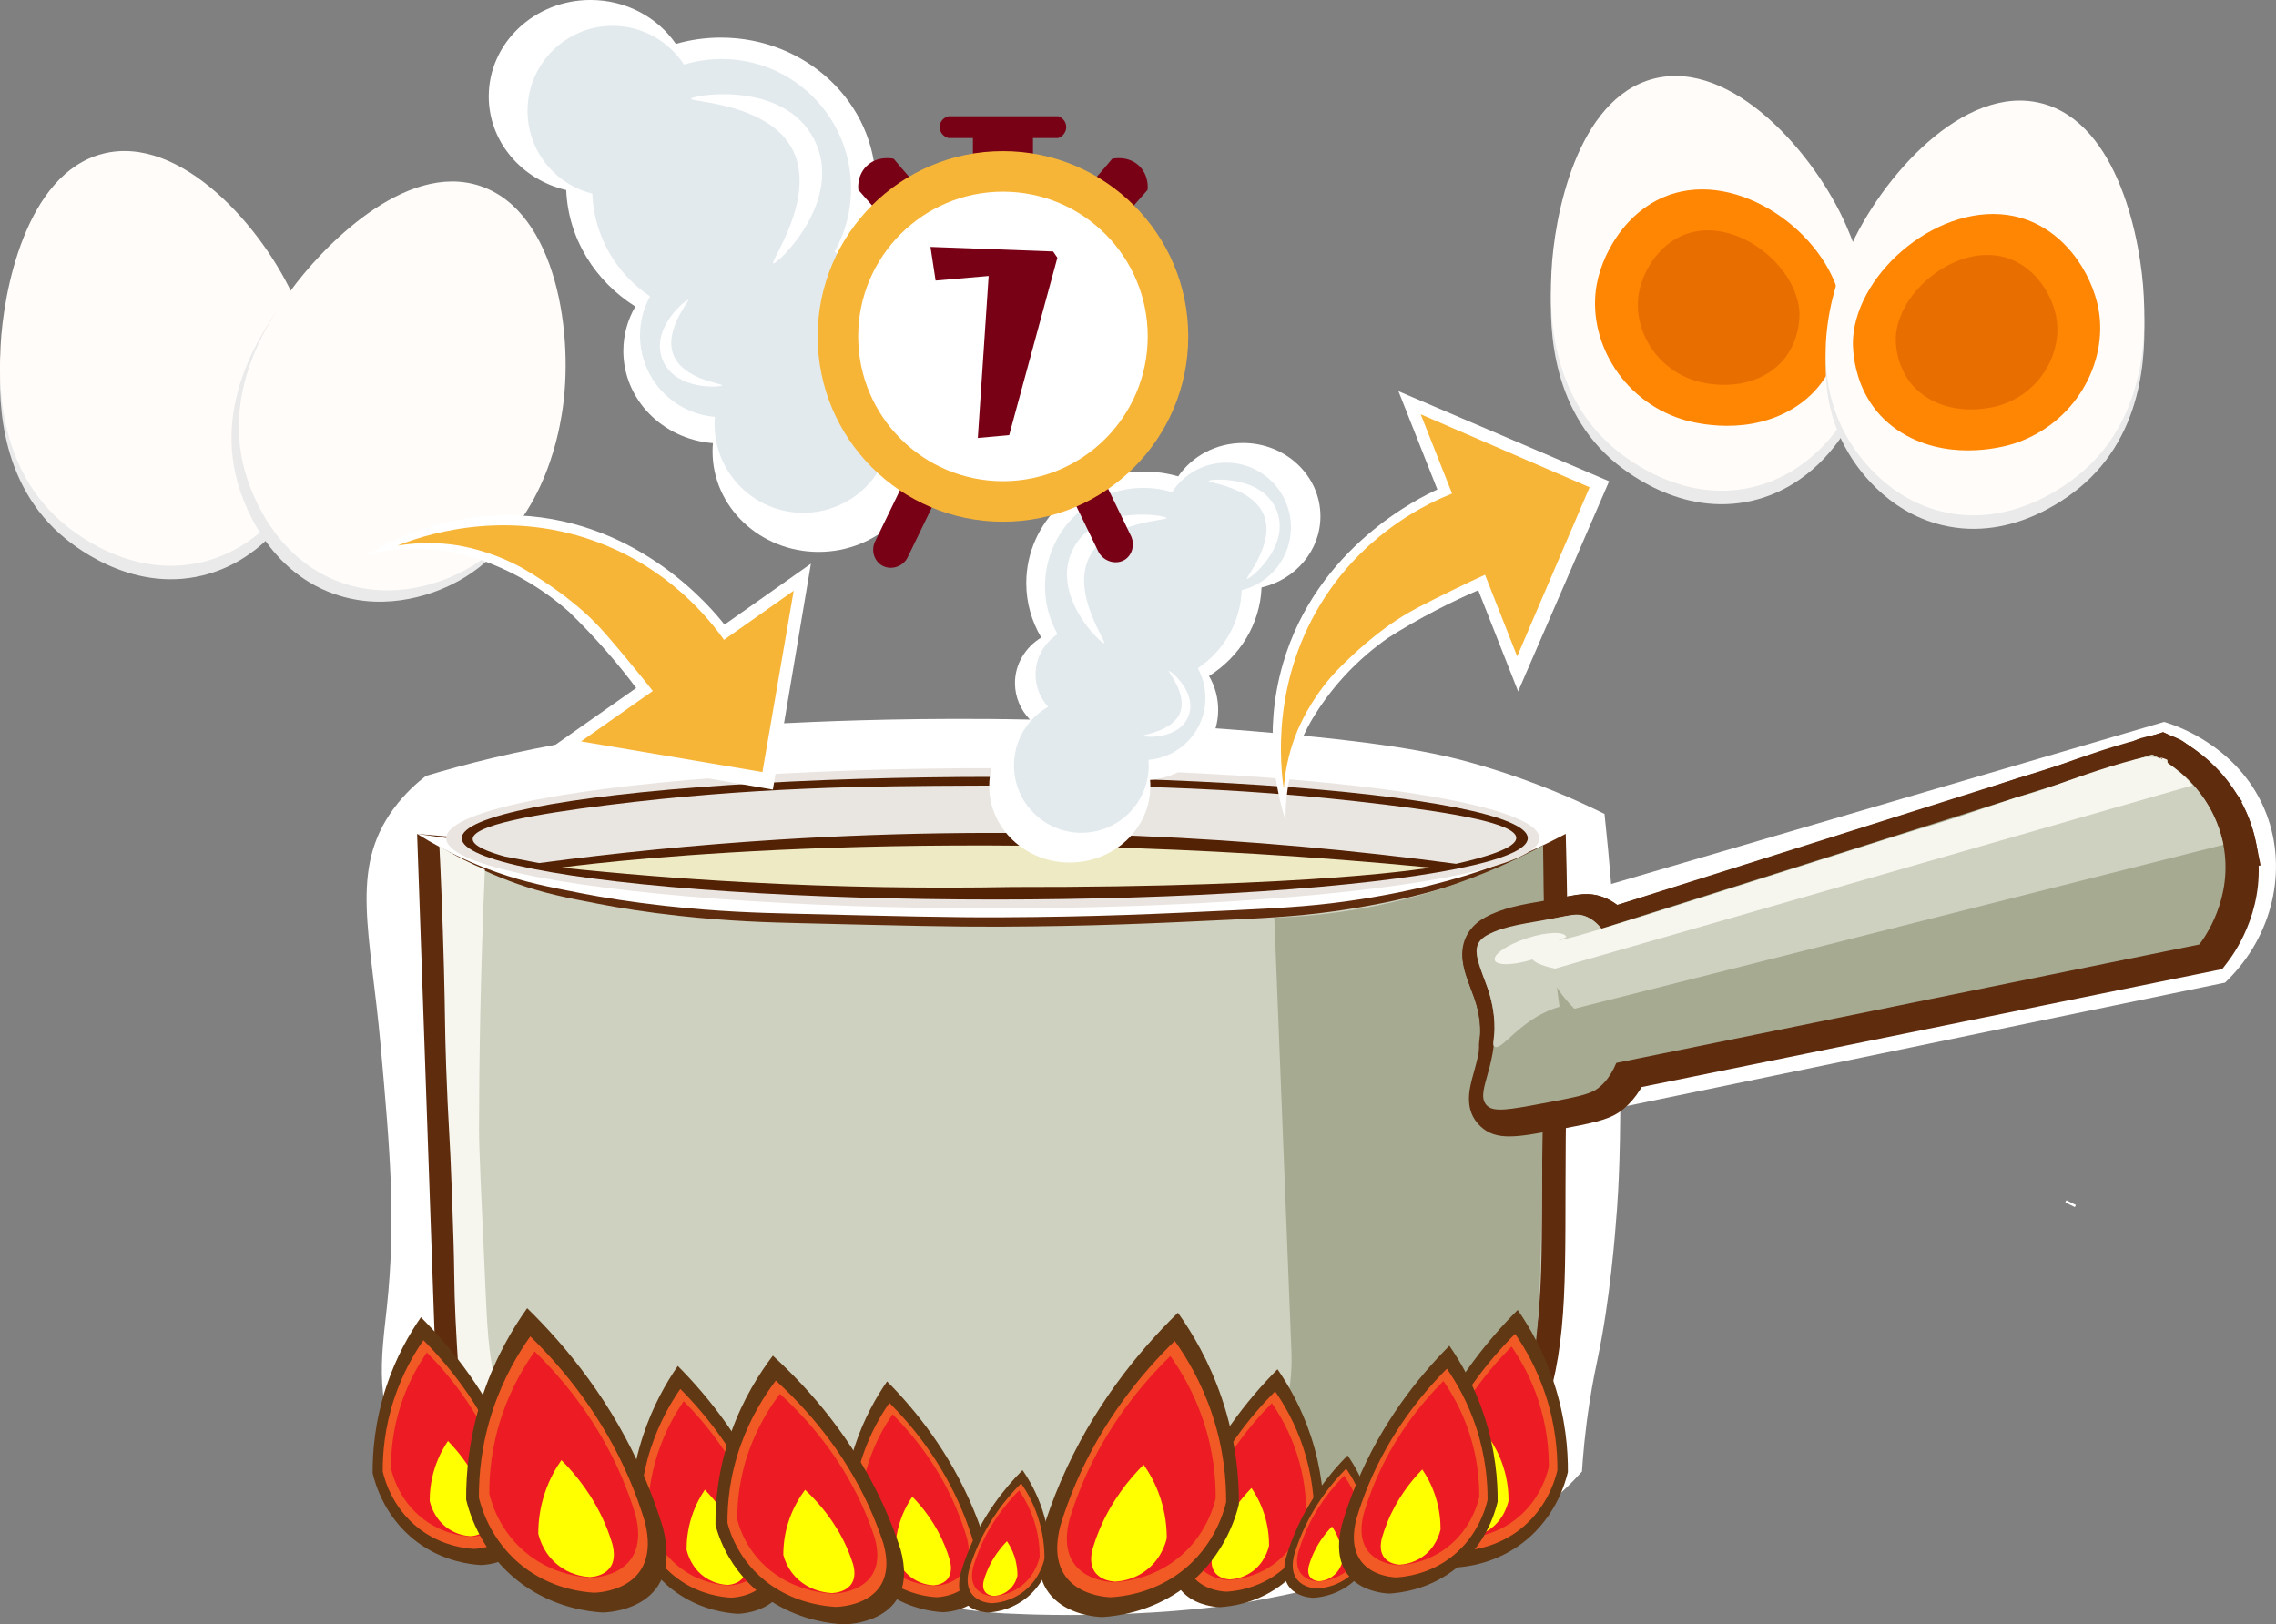 <?xml version="1.0" encoding="UTF-8"?>
<svg id="Layer_1" data-name="Layer 1" xmlns="http://www.w3.org/2000/svg" viewBox="0 0 1165.9 832.18">
  <rect x="0" y="0" width="1165.9" height="832.18" fill="#808080" stroke="none"/>
  <defs>
    <style>
      .cls-1 {
        fill: #f7b538;
      }

      .cls-2 {
        fill: #f6f6ee;
      }

      .cls-3 {
        fill: #eeeac4;
      }

      .cls-4 {
        fill: #f15a24;
      }

      .cls-5 {
        fill: #eae5e1;
      }

      .cls-6 {
        fill: #eaeaea;
      }

      .cls-7 {
        fill: #e9e6e1;
      }

      .cls-8 {
        fill: #e86e00;
      }

      .cls-9 {
        fill: #fffcfa;
      }

      .cls-10 {
        fill: #fff;
      }

      .cls-11 {
        fill: #ff0;
      }

      .cls-12 {
        fill: #ed1c24;
      }

      .cls-13 {
        fill: #e2eaed;
      }

      .cls-14 {
        fill: #ff8603;
      }

      .cls-15 {
        fill: #ced1c0;
      }

      .cls-16 {
        fill: #a6aa91;
      }

      .cls-17 {
        fill: #603813;
      }

      .cls-18 {
        fill: #780116;
      }

      .cls-19 {
        fill: #5f2c0e;
      }

      .cls-20 {
        fill: #532104;
      }
    </style>
  </defs>
  <path class="cls-10" d="m446.09,186.51c16.43,8.85,27.54,25.57,27.54,44.77,0,28.42-24.32,51.46-54.31,51.46-29.99,0-54.31-23.04-54.31-51.46,0-1.44.06-2.85.19-4.26-25.7-1.98-45.89-22.36-45.89-47.21,0-8.26,2.22-16.02,6.14-22.77-20.56-12.95-34.39-34.76-35.4-59.67-22.79-5.3-39.69-24.76-39.69-47.98,0-27.28,23.35-49.4,52.14-49.4,18.32,0,34.42,8.96,43.72,22.5,7.3-2.1,15.04-3.23,23.06-3.23,43.81,0,79.32,33.65,79.32,75.16,0,13.33-3.68,25.86-10.1,36.71,10.66,6.5,17.71,17.81,17.71,30.71,0,9.52-3.86,18.19-10.16,24.69l.03-.03Z"/>
  <path class="cls-13" d="m433.83,177.82c13.75,7.79,23.03,22.56,23.03,39.49,0,25.08-20.32,45.4-45.4,45.4-25.08,0-45.4-20.32-45.4-45.4,0-1.26.06-2.53.16-3.76-21.48-1.74-38.36-19.71-38.36-41.64,0-7.3,1.86-14.13,5.14-20.1-17.19-11.43-28.74-30.66-29.59-52.65-19.04-4.67-33.17-21.84-33.17-42.33,0-24.08,19.52-43.59,43.59-43.59,15.31,0,28.77,7.91,36.55,19.86,6.1-1.86,12.58-2.85,19.28-2.85,36.61,0,66.3,29.68,66.3,66.3,0,11.76-3.06,22.8-8.43,32.37,8.91,5.73,14.82,15.71,14.82,27.09,0,8.4-3.22,16.05-8.5,21.78l-.02.02Z"/>
  <path class="cls-10" d="m353.98,50.6c-.38,1.76,39.88,2.08,52.1,26.21,12.32,24.34-11.75,57.34-10,58.14,1.84.83,36.65-32.15,21.12-63.23-15.54-31.09-62.83-22.98-63.23-21.12h0Z"/>
  <path class="cls-10" d="m352.57,153.61c.78.43-12.53,15.54-7.62,28.13,4.94,12.71,25.27,14.75,24.98,15.67-.3.96-24.18,2.93-30.58-13.22-6.4-16.15,12.39-31.04,13.22-30.58h0Z"/>
  <path class="cls-10" d="m810.38,753.89c-11.07,12.23-29.39,29.04-56.52,40.14-9.73,3.98-17.18,5.83-34.68,9.73-51.33,11.44-77,17.15-96.35,19.46-9.17,1.09-44.86,5.12-91.75,3.94,0,0-7.96-.2-16.14-.6-39.18-1.92-143.59-23.08-281.35-58.07-7-3.83-16.6-10.25-24.41-20.68-18.5-24.71-13.56-54.08-11.05-77.69,4.8-45.15,1.77-79.27-3.09-133.95-5.22-58.79-16.09-90.79,6.42-121.63,5.92-8.11,12.36-13.68,16.7-17.03,18.58-5.58,45.91-12.82,79.65-18.24,32.43-5.22,56.53-6.46,98.92-8.51,22.45-1.09,59.58-2.8,109.94-2.42,20.38.16,75.41.91,146.98,7.28,61.5,5.48,85.39,10.67,106.62,17.03,26.33,7.89,47.27,17.18,61.66,24.33,5.44,50.71,7.28,93.13,7.85,124.34.82,45.1-.93,70.76-1.42,77.57-1.02,14.08-3.63,47.06-9.94,77.1-.71,3.36-2.45,11.42-4.19,22.64-2.34,15.1-3.36,27.44-3.85,35.27Z"/>
  <g>
    <path class="cls-10" d="m1136.51,497.24c-158,32.59-316,65.17-474,97.76l-21.97-81c156-45.73,311.99-91.45,467.99-137.18,4.04,1.28,34.38,11.45,46.22,42.57,9.98,26.23,2.82,56.85-18.24,77.84Z"/>
    <path class="cls-10" d="m657.7,602.83l-25.33-93.4,476.24-139.59,1.94.62c6.22,1.97,37.86,13.47,50.45,46.57,10.93,28.74,3.17,62.09-19.77,84.96l-1.42,1.41-1.96.4-480.16,99.03Zm-8.99-84.25l18.61,68.6,465.83-96.08c18.15-19.08,24.19-46.08,15.35-69.33-9.47-24.9-32.21-35.07-40.12-37.93l-459.67,134.74Z"/>
  </g>
  <path class="cls-10" d="m215.02,430.9l9.88,281.81c-.02,7.21.95,21.03,9.35,34.64,5.46,8.84,12.41,14.92,20.79,20.47,21.31,14.1,45.1,20.17,89.36,26.24,31.34,4.31,54.87,6.13,57.14,6.3,43.86,3.32,77.65,3.28,96.11,3.19,0,0,136.71-.67,227.03-19.98,11.03-2.36,33.23-7.53,49.88-26.24,9.39-10.55,13.62-21.59,16.63-30.97,12.61-39.4,10.35-70.91,10.91-140.12.29-35.71.95-34.08,1.03-69.79.1-34.65-.45-63.88-1.03-85.54-8.9,4.69-21.21,10.63-36.37,16.27-8.14,3.03-31.47,11.3-68.95,17.1-20.15,3.11-35.72,4.18-62.48,5.46-39.37,1.89-72.2,3.45-121.57,3.67-24.41.11-51.77-.56-106.46-1.87-16.25-.39-37.17-.95-64.54-3.97-17.6-1.95-31.42-4.2-43.18-6.48-16.81-3.27-28.29-5.5-42.85-10.65-10.61-3.76-24.8-9.75-40.65-19.53h-.02Z"/>
  <path class="cls-10" d="m802.54,429.62c-16.92,9.17-39.04,19.23-65.92,26.86-30.06,8.53-56.78,11.38-77.41,12.07,3.03,77.6,6.07,155.2,9.1,232.8.45,9.67-.16,23.17-5.01,38.22-10.87,33.74-35.63,52.12-45.05,58.41,16.21-.78,39.34-2.49,66.95-6.67,47.16-7.14,62.35-11.6,75.92-22.19,11.6-9.05,18.01-18.76,21.75-24.52,18.4-28.36,18.05-55,19.22-144.32.71-53.74.91-50.28,1.01-77.14.15-38.74-.19-70.9-.55-93.51h0Z"/>
  <path class="cls-10" d="m213.93,430.01c3.89,2.41,8.17,4.87,12.86,7.25,3.95,2.02,7.77,3.77,11.4,5.32-2.41,57.06-3.08,104.53-3.11,140.51,0,9.74,1.16,35.49,3.5,86.98,1.13,24.78,1.92,39.76,8.19,58.65,7.29,21.99,18.29,38.11,26.3,48.13-4.18-1.76-9.84-4.44-16.16-8.37-5.55-3.44-10.18-6.32-15.19-11.41-2.6-2.65-8.34-8.98-12.47-18.5-4.07-9.43-4.63-17.48-5.06-24.8-1.42-24.03-2.14-36.06-2.32-53.52-.11-10.59-.46-21.1-1.18-42.13-1.14-33.52-2.04-38.13-3.11-69.27-.78-22.57-.45-24.91-1.17-52.74-.73-28.3-1.72-51.22-2.43-66.09h-.02Z"/>
  <ellipse class="cls-10" cx="509.04" cy="425.75" rx="291.49" ry="37.75"/>
  <ellipse class="cls-10" cx="510.11" cy="425.73" rx="284.28" ry="33.04"/>
  <path class="cls-10" d="m267.11,439.13c40.5-5.45,83.01-9.78,127.4-12.6,134.26-8.51,256.01-1.28,361.6,12.99,14.92-3.39,32.23-8.38,32.11-13.99-.17-7.8-33.96-13.44-69.9-17.89-85.12-10.51-152.12-10.52-219.36-10.23-55.8.23-117.98.69-195.9,10.53-38.69,4.89-71.32,10.84-71.4,18.2-.04,3.89,9.03,7.19,17.15,9.45"/>
  <path class="cls-10" d="m278.88,441.55s.78-.11,2.31-.32c22.26-2.92,203.65-24.8,461.29.32,0,0-60.21,10.74-223.17,10.48-43.34.79-91.22.22-142.84-2.63-34.65-1.91-67.24-4.63-97.59-7.86h0Z"/>
  <path class="cls-19" d="m213.67,427.19l9.89,283.29c-.02,7.25.95,21.14,9.38,34.82,5.47,8.89,12.44,15.01,20.82,20.58,21.36,14.17,45.21,20.28,89.56,26.38,31.42,4.33,54.99,6.15,57.28,6.32,43.96,3.34,77.83,3.3,96.33,3.21,0,0,137.03-.67,227.55-20.09,11.06-2.37,33.3-7.58,49.99-26.37,9.41-10.61,13.65-21.7,16.66-31.13,12.64-39.6,10.38-71.29,10.93-140.85.29-35.89.95-34.26,1.05-70.17.1-34.84-.45-64.22-1.05-85.99-8.92,4.72-21.26,10.69-36.45,16.36-8.16,3.04-31.54,11.36-69.11,17.2-20.19,3.14-35.81,4.2-62.63,5.49-39.46,1.9-72.36,3.48-121.84,3.7-24.46.11-51.88-.56-106.71-1.89-16.29-.39-37.26-.95-64.68-3.99-17.64-1.96-31.49-4.22-43.29-6.52-16.85-3.28-28.35-5.52-42.95-10.7-10.63-3.77-24.86-9.8-40.75-19.63,362.67,52.34,527.63,46.43.01-.02Z"/>
  <path class="cls-15" d="m226.14,434.33l9.48,267.97c-.02,6.86.91,20,8.98,32.94,5.24,8.4,11.92,14.19,19.96,19.46,20.47,13.4,43.33,19.17,85.82,24.95,30.1,4.09,52.7,5.83,54.89,5.98,42.13,3.16,74.58,3.11,92.32,3.03,0,0,131.31-.63,218.06-19,10.59-2.24,31.92-7.16,47.91-24.95,9.01-10.03,13.09-20.53,15.97-29.45,12.11-37.46,9.94-67.43,10.48-133.24.28-33.95.91-32.4,1-66.36.09-32.95-.44-60.74-1-81.34-8.55,4.46-20.37,10.11-34.93,15.47-7.82,2.88-30.23,10.75-66.23,16.26-19.35,2.97-34.31,3.98-60.01,5.19-37.82,1.79-69.34,3.28-116.77,3.49-23.45.1-49.71-.52-102.26-1.79-15.62-.38-35.71-.9-61.98-3.77-16.91-1.85-30.18-3.99-41.48-6.17-16.14-3.1-27.17-5.23-41.16-10.13-10.19-3.56-23.83-9.27-39.04-18.57h-.01Z"/>
  <path class="cls-16" d="m790.45,433.11c-16.26,8.72-37.5,18.28-63.32,25.53-28.88,8.11-54.53,10.83-74.35,11.48,2.91,73.78,5.83,147.58,8.73,221.36.44,9.2-.16,22.04-4.82,36.33-10.45,32.09-34.21,49.55-43.28,55.54,15.57-.74,37.79-2.37,64.31-6.34,45.28-6.79,59.89-11.03,72.92-21.1,11.14-8.61,17.31-17.84,20.9-23.32,17.67-26.97,17.33-52.3,18.46-137.22.68-51.1.88-47.8.97-73.34.13-36.83-.19-67.42-.52-88.91Z"/>
  <path class="cls-2" d="m225.08,433.49c3.73,2.3,7.85,4.62,12.35,6.9,3.79,1.92,7.46,3.59,10.95,5.05-2.31,54.25-2.96,99.4-2.99,133.61,0,9.26,1.12,33.74,3.37,82.71,1.08,23.56,1.85,37.82,7.86,55.77,7.01,20.91,17.56,36.23,25.25,45.76-4.01-1.68-9.45-4.22-15.52-7.95-5.33-3.27-9.78-6.01-14.6-10.85-2.51-2.52-8.02-8.54-11.98-17.59-3.92-8.96-4.45-16.63-4.87-23.57-1.37-22.85-2.06-34.29-2.23-50.89-.11-10.07-.45-20.07-1.14-40.05-1.09-31.88-1.97-36.26-2.99-65.86-.74-21.47-.44-23.69-1.12-50.15-.71-26.92-1.64-48.71-2.34-62.85v-.02Z"/>
  <ellipse class="cls-5" cx="508.56" cy="429.44" rx="279.98" ry="35.91"/>
  <ellipse class="cls-20" cx="509.57" cy="429.42" rx="273.05" ry="31.42"/>
  <path class="cls-7" d="m276.17,442.15c38.91-5.18,79.74-9.3,122.37-11.98,128.95-8.1,245.9-1.2,347.32,12.36,14.34-3.22,30.96-7.98,30.85-13.31-.17-7.42-32.61-12.78-67.14-17-81.76-10-146.12-10-210.7-9.73-53.59.22-113.32.66-188.16,10.02-37.16,4.65-68.5,10.3-68.58,17.3-.04,3.7,8.67,6.84,16.47,8.98"/>
  <path class="cls-3" d="m287.47,444.46s.74-.11,2.21-.29c21.38-2.77,195.6-23.58,443.07.29,0,0-57.82,10.2-214.35,9.96-41.62.75-87.62.21-137.2-2.49-33.28-1.81-64.59-4.4-93.73-7.47h0Z"/>
  <g>
    <path class="cls-17" d="m777.45,671.07c5.96,8.6,13.23,21.08,18.54,37.22,6.06,18.43,7.25,34.64,7.18,45.82-1.18,5.05-6.62,25.76-26.95,38.96-12.2,7.92-24.3,9.58-30.57,9.99,0,0-34.57-.02-25.42-36.77,2.08-7.04,4.65-14.4,7.8-21.97,13.49-32.37,32.73-56.46,49.42-73.23h.01Z"/>
    <path class="cls-4" d="m776.12,683.32c5.02,7.25,11.15,17.75,15.62,31.34,5.11,15.52,6.11,29.18,6.05,38.58-.99,4.24-5.57,21.7-22.72,32.82-10.28,6.67-20.48,8.08-25.76,8.42,0,0-29.13-.02-21.42-30.97,1.75-5.94,3.92-12.13,6.57-18.5,11.37-27.27,27.59-47.55,41.66-61.69h.01Z"/>
    <path class="cls-12" d="m774.29,689.84c4.43,6.4,9.83,15.67,13.77,27.67,4.5,13.71,5.39,25.76,5.33,34.07-.88,3.75-4.91,19.16-20.01,28.97-9.06,5.89-18.05,7.13-22.7,7.43,0,0-25.68-.02-18.88-27.34,1.54-5.24,3.45-10.7,5.79-16.34,10.02-24.07,24.3-41.98,36.71-54.45h-.01Z"/>
    <path class="cls-11" d="m763.02,736.96c2.25,3.31,5,8.11,7.01,14.32,2.3,7.09,2.75,13.32,2.72,17.61-.44,1.93-2.48,9.9-10.14,14.96-4.6,3.04-9.16,3.67-11.52,3.83,0,0-13.03-.02-9.6-14.15.78-2.71,1.74-5.53,2.93-8.44,5.07-12.44,12.31-21.69,18.6-28.13h0Z"/>
  </g>
  <g>
    <path class="cls-17" d="m454.41,707.7c-5.34,7.71-11.86,18.88-16.6,33.34-5.42,16.52-6.5,31.04-6.43,41.05,1.06,4.52,5.92,23.09,24.14,34.91,10.93,7.09,21.77,8.59,27.38,8.95,0,0,30.97-.02,22.77-32.95-1.86-6.31-4.16-12.91-6.98-19.68-12.09-29-29.33-50.59-44.29-65.62h.01Z"/>
    <path class="cls-4" d="m455.6,718.67c-4.5,6.5-9.99,15.9-14,28.08-4.57,13.91-5.47,26.14-5.41,34.57.89,3.81,5,19.45,20.35,29.4,9.21,5.97,18.35,7.24,23.07,7.54,0,0,26.1-.02,19.19-27.74-1.57-5.32-3.5-10.86-5.89-16.58-10.19-24.42-24.72-42.61-37.33-55.27h.01Z"/>
    <path class="cls-12" d="m457.24,724.52c-3.97,5.73-8.81,14.04-12.33,24.8-4.04,12.28-4.83,23.09-4.78,30.53.78,3.36,4.4,17.16,17.93,25.96,8.11,5.27,16.18,6.39,20.34,6.65,0,0,23-.02,16.92-24.5-1.39-4.69-3.09-9.6-5.19-14.63-8.98-21.57-21.77-37.61-32.89-48.8h.01Z"/>
    <path class="cls-11" d="m467.34,766.74c-2.02,2.97-4.48,7.26-6.28,12.82-2.06,6.35-2.47,11.93-2.44,15.79.39,1.74,2.23,8.87,9.09,13.4,4.11,2.72,8.21,3.28,10.31,3.43,0,0,11.68-.02,8.6-12.67-.71-2.42-1.56-4.96-2.63-7.57-4.54-11.14-11.03-19.44-16.66-25.2h.01Z"/>
  </g>
  <g>
    <path class="cls-17" d="m347.2,699.8c-5.73,8.27-12.72,20.26-17.83,35.8-5.83,17.73-6.97,33.31-6.9,44.07,1.13,4.85,6.36,24.78,25.92,37.47,11.74,7.61,23.38,9.22,29.4,9.61,0,0,33.25-.02,24.45-35.37-2.01-6.77-4.46-13.85-7.5-21.13-12.98-31.14-31.48-54.3-47.53-70.45Z"/>
    <path class="cls-4" d="m348.48,711.58c-4.83,6.97-10.73,17.08-15.02,30.15-4.91,14.94-5.87,28.06-5.81,37.11.95,4.09,5.36,20.87,21.85,31.56,9.89,6.41,19.7,7.76,24.78,8.09,0,0,28.02-.02,20.6-29.79-1.69-5.7-3.77-11.66-6.32-17.79-10.93-26.22-26.54-45.73-40.07-59.33h0Z"/>
    <path class="cls-12" d="m350.24,717.85c-4.26,6.15-9.45,15.07-13.25,26.61-4.33,13.18-5.18,24.78-5.13,32.77.84,3.61,4.72,18.43,19.25,27.87,8.71,5.66,17.36,6.85,21.83,7.14,0,0,24.69-.02,18.16-26.3-1.48-5.04-3.32-10.3-5.57-15.71-9.63-23.15-23.38-40.38-35.3-52.37h0Z"/>
    <path class="cls-11" d="m361.08,763.18c-2.17,3.19-4.8,7.8-6.74,13.77-2.2,6.82-2.64,12.81-2.63,16.94.43,1.86,2.38,9.52,9.75,14.39,4.42,2.92,8.81,3.53,11.08,3.69,0,0,12.54-.02,9.23-13.61-.75-2.6-1.68-5.33-2.82-8.12-4.88-11.97-11.85-20.86-17.89-27.06h.01Z"/>
  </g>
  <g>
    <path class="cls-17" d="m654.42,701.49c5.5,7.94,12.21,19.46,17.11,34.36,5.6,17.02,6.69,31.99,6.63,42.3-1.08,4.66-6.11,23.79-24.89,35.98-11.26,7.31-22.44,8.84-28.22,9.22,0,0-31.92-.02-23.47-33.95,1.92-6.51,4.29-13.29,7.2-20.29,12.46-29.88,30.23-52.13,45.64-67.63h0Z"/>
    <path class="cls-4" d="m653.19,712.79c4.63,6.69,10.29,16.38,14.43,28.94,4.72,14.34,5.64,26.94,5.58,35.63-.91,3.93-5.15,20.03-20.97,30.3-9.49,6.15-18.91,7.46-23.78,7.77,0,0-26.9-.02-19.78-28.6,1.62-5.47,3.61-11.2,6.07-17.09,10.5-25.18,25.47-43.91,38.46-56.96h-.01Z"/>
    <path class="cls-12" d="m651.5,718.83c4.09,5.91,9.07,14.47,12.71,25.55,4.16,12.66,4.97,23.79,4.93,31.45-.8,3.47-4.54,17.69-18.48,26.75-8.37,5.44-16.66,6.58-20.96,6.86,0,0-23.71-.02-17.43-25.25,1.42-4.84,3.19-9.89,5.35-15.08,9.24-22.22,22.44-38.76,33.89-50.28h-.01Z"/>
    <path class="cls-11" d="m641.09,762.33c2.08,3.05,4.61,7.48,6.47,13.22,2.12,6.54,2.54,12.3,2.52,16.26-.4,1.79-2.29,9.15-9.37,13.82-4.24,2.8-8.45,3.39-10.63,3.53,0,0-12.03-.02-8.87-13.06.72-2.49,1.61-5.11,2.7-7.8,4.68-11.48,11.37-20.02,17.17-25.98h0Z"/>
  </g>
  <g>
    <g>
      <path class="cls-16" d="m763.08,484.25c-6.17,9.27,6.03,18.39,7.3,41.35,1.31,23.67-10.43,36.16-3.65,42.57,3.48,3.29,11.69,1.83,27.98-1.22,15.92-2.98,23.88-4.47,27.98-7.3,23.68-16.36,16.28-80.8-6.08-88.79-4.13-1.48-11.67.23-26.76,3.65-15.92,3.6-23.88,5.41-26.76,9.73Z"/>
      <path class="cls-19" d="m773.19,582.2c-6.13,0-10.82-1.4-14.82-5.19-8.79-8.31-5.72-19.31-3.47-27.34,1.81-6.47,3.86-13.81,3.33-23.4-.49-8.85-2.98-15.26-5.18-20.91-3.06-7.88-6.88-17.68-.1-27.86h0c5.58-8.37,15.14-10.54,34.2-14.85,17.91-4.06,26.09-5.91,33.54-3.24,14.22,5.09,24.63,22.7,27.83,47.1,4.44,33.85-6.87,54.81-18.93,63.15-6.23,4.3-14.51,5.85-32.65,9.25-9.89,1.85-17.56,3.28-23.75,3.28Zm.6-90.98c.43,1.47,1.27,3.63,1.93,5.34,2.57,6.61,6.09,15.66,6.79,28.38.75,13.61-2.11,23.83-4.19,31.29-.11.4-.23.83-.36,1.27,4.13-.56,9.68-1.6,14.49-2.5,11.34-2.12,21.13-3.96,23.31-5.36,7.24-5,10.96-22.18,8.62-39.96-2.09-15.95-7.94-25.41-11.51-27.2-2.83-.05-11.35,1.85-20.37,3.89-7.53,1.71-15.28,3.46-18.73,4.83Zm39.43-8.7h0Z"/>
    </g>
    <g>
      <path class="cls-15" d="m766.72,480.6c-1.46.81-3.75,2.22-4.87,4.87-1.11,2.63-.53,5.21,0,7.3,1.74,6.84,3.59,10.99,4.87,14.6.82,2.32,3.32,9.52,3.65,18.24.31,8.25-1.56,11.06,0,12.16,3.58,2.51,12.36-12.95,30.41-19.46,16.61-5.99,25.86,1.09,31.62-6.08,6.48-8.06.29-23.86-4.87-31.62-2.04-3.08-5.21-7.72-10.95-9.73-4.26-1.49-6.88-.47-15.81,1.22-12.85,2.42-25.25,3.65-34.06,8.51Z"/>
      <path class="cls-19" d="m770.99,550.29c-2.44,0-5-.73-7.61-2.56-6.82-4.79-5.86-12.36-5.5-15.21.21-1.67.45-3.55.34-6.45-.18-4.68-1.17-9.61-2.96-14.65-.28-.8-.6-1.63-.94-2.52-1.23-3.25-2.77-7.3-4.25-13.14-.65-2.55-2.17-8.52.58-15.03,2.84-6.72,8.37-9.77,10.19-10.78h0c8.79-4.85,19.08-6.61,29.98-8.46,2.53-.43,5.11-.87,7.71-1.36,1.52-.29,2.86-.55,4.04-.79,6.36-1.27,11.39-2.28,18.04.05,9.71,3.4,14.68,10.89,17.06,14.49,3.78,5.71,6.96,13.06,8.5,19.66,3.13,13.43-.6,21.72-4.29,26.31-6.75,8.4-15.95,8.17-22.04,8.01-4.45-.11-9.05-.23-14.94,1.89-7.97,2.87-13.78,8.14-18.45,12.36-3.44,3.11-9.02,8.17-15.46,8.17Zm2.87-59.67c1.08,4.06,2.2,7.03,3.2,9.67.4,1.06.78,2.06,1.12,3.02,1.37,3.87,2.43,7.75,3.16,11.59,4.26-2.97,9.32-5.86,15.31-8.02,10.18-3.67,18.38-3.47,23.8-3.33.81.02,1.73.03,2.6.04.18-3.25-1.85-10.53-5.65-16.26-1.55-2.34-2.98-4.32-4.83-4.97-.04-.01-.07-.03-.11-.04-.76.01-3.07.47-5.11.88-1.27.25-2.69.54-4.32.84-2.74.52-5.45.98-8.12,1.43-8.13,1.38-15.84,2.7-21.05,5.14Zm-.48-2.03h0Z"/>
    </g>
    <g>
      <ellipse class="cls-2" cx="788.87" cy="487.65" rx="19.29" ry="5.62" transform="translate(-111.91 266.93) rotate(-17.96)"/>
      <path class="cls-19" d="m776.6,507.8c-4.91,0-14.66-1.21-17.66-10.46-1.65-5.09-2.56-17.86,24.44-26.61,27-8.75,33.76,2.13,35.4,7.22h0c1.65,5.09,2.56,17.87-24.44,26.62-5.97,1.93-11.96,3.08-16.87,3.23-.27,0-.56.01-.88.01Z"/>
    </g>
    <g>
      <path class="cls-16" d="m799.56,485.47c2.84,21.89,5.68,43.79,8.51,65.68,107.79-21.89,215.58-43.79,323.37-65.68,2.44-3.19,17.57-23.63,12.33-51.09-6.02-31.54-33.7-44.93-36.49-46.22l-307.73,97.31"/>
      <path class="cls-19" d="m797.7,565.67l-11.5-88.73,321.93-101.8,4.28,1.98c3.69,1.71,36.22,17.73,43.33,54.98,5.91,30.96-9.7,54.34-14.62,60.76l-2.77,3.62-340.64,69.19Zm15.24-71.67l5.53,42.63,305.76-62.1c4.11-6.62,10.89-20.7,7.61-37.86-3.81-19.97-18.48-31.01-25.75-35.36l-293.15,92.7Z"/>
    </g>
    <g>
      <path class="cls-15" d="m798.27,487.74c-3.97,5.66.95,18.61,13.05,30.63,110.82-28,221.64-55.99,332.46-83.99-1.15-5.67-4.06-16.19-12.16-26.76-8.72-11.37-19.01-17-24.33-19.46-14.56,4.88-36.48,12.14-63.25,20.68-36.75,11.72-39.4,12.07-70.55,21.89-65.91,20.8-143.66,47.54-156.9,48.65-.83.07-4.93.34-9.73,2.43-.46.2-6.44,2.86-8.6,5.92Z"/>
      <path class="cls-19" d="m807.63,531.85l-4.88-4.85c-6.96-6.91-12.22-14.41-15.23-21.69-5.3-12.84-1.78-20.9.79-24.56h0c3.62-5.15,10.12-8.52,13.68-10.08,4.3-1.88,8.84-3.02,13.51-3.4,7.79-.66,52.29-15.14,91.55-27.91,20.76-6.75,42.22-13.74,62.79-20.23,13.99-4.41,22.33-6.95,30.41-9.4,10.22-3.1,19.86-6.03,40.1-12.49,21.13-6.74,42.35-13.68,63.08-20.62l4.59-1.54,4.39,2.03c11.31,5.24,21.29,13.23,28.86,23.09,7.12,9.28,12.11,20.26,14.44,31.75l2.3,11.36-350.37,88.51Zm1.71-37.64c.62,2.22,2.44,6.03,6.08,10.58l312.91-79.05c-1.52-3.43-3.58-7.09-6.36-10.71-5.04-6.56-10.82-10.9-15.69-13.7-19.29,6.44-38.95,12.85-58.54,19.1-20.4,6.51-30.58,9.6-40.43,12.59-8.01,2.43-16.29,4.95-30.15,9.32-20.46,6.46-41.87,13.42-62.58,20.16-55.2,17.96-86.93,28.17-96.96,29.01h-.14c-2.47.21-4.48.91-5.74,1.46-.75.33-1.64.79-2.39,1.24Zm-1.56,1.07h0Z"/>
    </g>
    <g>
      <path class="cls-2" d="m790.41,488.75c-4.17,2.89-.08,6.84,11.05,9.07,108.84-31.28,217.67-62.57,326.51-93.85-.87-1.11-2.11-2.58-3.74-4.17-1.33-1.31-2.49-2.27-3.56-3.12-3.8-3.03-6.31-5.03-8.51-6.08-4.6-2.19-9.49-1.02-13.38,0-16.91,4.42-34.9,11.09-41.35,13.38-4.21,1.49-10.92,3.76-19.46,6.08-4.2,1.38-10.52,3.47-18.24,6.08-8.44,2.85-7.9,2.73-12.01,4.09-9.59,3.18-13.85,4.27-27.65,8.55-4.54,1.41-9.75,3.03-16.18,5.05-65.21,20.41-142.25,45.33-155.19,48.28-.81.18-4.82,1.07-9.59,2.77-.46.16-6.42,2.31-8.68,3.87Z"/>
      <path class="cls-19" d="m801.97,510.33l-2.9-.58c-4.87-.98-19.68-3.94-22.12-15.71-1.2-5.79,1.3-11.65,6.53-15.28h0c3.18-2.21,8.59-4.29,11.53-5.34,2.4-.86,6.26-2.11,10.89-3.15,8.5-1.93,49.16-14.81,92.22-28.45,20.54-6.51,41.79-13.23,62.12-19.6,6.45-2.02,11.67-3.64,16.21-5.06,5.54-1.72,9.55-2.93,12.99-3.96,5.13-1.54,8.83-2.66,14.44-4.52,1.92-.64,2.79-.94,4.09-1.39,1.46-.5,3.44-1.19,7.85-2.68,6.18-2.09,12.35-4.14,18.34-6.11l.6-.18c6.33-1.72,12.58-3.68,18.59-5.81l2.54-.91c7.88-2.83,24.26-8.71,39.8-12.77,4.52-1.18,12.93-3.38,21.69.79,3.47,1.65,6.57,4.13,10.87,7.55,1.23.98,2.73,2.22,4.49,3.95,1.71,1.67,3.32,3.48,4.8,5.36l11.12,14.2-346.69,99.65Z"/>
    </g>
    <g>
      <path class="cls-2" d="m1107.29,388.16l4.87,2.43-4.87-2.43Z"/>
      <rect class="cls-19" x="1097.56" y="386.66" width="24.33" height="5.44" transform="translate(265.17 1207.81) rotate(-63.43)"/>
    </g>
    <g>
      <path class="cls-2" d="m1098.2,390.83c-.05-.5,2.3-1.32,9.09-2.66,2.89.92,4.96,1.8,4.87,2.43-.23,1.58-13.83,1.41-13.96.23Z"/>
      <path class="cls-19" d="m1105.63,403.92c-.7,0-1.33-.01-1.87-.02-4.07-.08-16.45-.32-17.66-11.8h0c-.26-2.44-.25-10.64,10.53-13.92,1.94-.59,4.58-1.21,8.29-1.94l3.07-.61,2.98.95c2.14.68,3.76,1.3,5.11,1.94,6.97,3.33,8.76,9.32,8.11,13.82-1.55,10.68-12.6,11.58-18.57,11.58Zm-5.63-13.28c.03,3.75,1.85,6.82,3.78,8.57l2.95-9.28-6.73.71Zm7.63-.8l1.31,6.63c1.03-1.91,1.64-4.26,1.36-6.91l-2.67.28Zm-2.58-8.98c-2.22,1.56-4.39,4.28-4.93,7.99-.09.61-.13,1.21-.12,1.79l6.73-.71.56-1.77.33,1.67,2.67-.28c-.43-4.08-2.8-7.05-5.25-8.7Z"/>
    </g>
  </g>
  <path class="cls-16" d="m758.24,482.65c-6.17,9.27,6.03,18.39,7.3,41.35,1.31,23.67-10.43,36.16-3.65,42.57,3.48,3.29,11.69,1.83,27.98-1.22,15.92-2.98,23.88-4.47,27.98-7.3,23.68-16.36,16.28-80.8-6.08-88.79-4.13-1.48-11.67.23-26.76,3.65-15.92,3.6-23.88,5.41-26.76,9.73Z"/>
  <path class="cls-15" d="m761.89,479c-1.46.81-3.75,2.22-4.87,4.87-1.11,2.63-.53,5.21,0,7.3,1.74,6.84,3.59,10.99,4.87,14.6.82,2.32,3.32,9.52,3.65,18.24.31,8.25-1.56,11.06,0,12.16,3.58,2.51,12.36-12.95,30.41-19.46,16.61-5.99,25.86,1.09,31.62-6.08,6.48-8.06.29-23.86-4.87-31.62-2.04-3.08-5.21-7.72-10.95-9.73-4.26-1.49-6.88-.47-15.81,1.22-12.85,2.42-25.25,3.65-34.06,8.51Z"/>
  <ellipse class="cls-2" cx="784.03" cy="486.04" rx="19.29" ry="5.62" transform="translate(-111.65 265.36) rotate(-17.96)"/>
  <path class="cls-16" d="m794.73,483.86c2.84,21.89,5.68,43.79,8.51,65.68,107.79-21.89,215.58-43.79,323.37-65.68,2.44-3.19,17.57-23.63,12.33-51.09-6.02-31.54-33.7-44.93-36.49-46.22l-307.73,97.31"/>
  <path class="cls-15" d="m793.43,486.14c-3.97,5.66.95,18.61,13.05,30.63,110.82-28,221.64-55.99,332.46-83.99-1.15-5.67-4.06-16.19-12.16-26.76-8.72-11.37-19.01-17-24.33-19.46-14.56,4.88-36.48,12.14-63.25,20.68-36.75,11.72-39.4,12.07-70.55,21.89-65.91,20.8-143.66,47.54-156.9,48.65-.83.07-4.93.34-9.73,2.43-.46.2-6.44,2.86-8.6,5.92Z"/>
  <path class="cls-2" d="m785.57,487.15c-4.17,2.89-.08,6.84,11.05,9.07,108.84-31.28,217.67-62.57,326.51-93.85-.87-1.11-2.11-2.58-3.74-4.17-1.33-1.31-2.49-2.27-3.56-3.12-3.8-3.03-6.31-5.03-8.51-6.08-4.6-2.19-9.49-1.02-13.38,0-16.91,4.42-34.9,11.09-41.35,13.38-4.21,1.49-10.92,3.76-19.46,6.08-4.2,1.38-10.52,3.47-18.24,6.08-8.44,2.85-7.9,2.73-12.01,4.09-9.59,3.18-13.85,4.27-27.65,8.55-4.54,1.41-9.75,3.03-16.18,5.05-65.21,20.41-142.25,45.33-155.19,48.28-.81.18-4.82,1.07-9.59,2.77-.46.16-6.42,2.31-8.68,3.87Z"/>
  <g>
    <path class="cls-10" d="m1058.19,615.36l4.87,2.43-4.87-2.43Z"/>
    <rect class="cls-10" x="1060.02" y="613.85" width="1.22" height="5.44" transform="translate(34.82 1289.48) rotate(-63.43)"/>
  </g>
  <g>
    <path class="cls-17" d="m215.62,674.83c-5.73,8.27-12.72,20.26-17.83,35.8-5.83,17.73-6.97,33.31-6.9,44.07,1.13,4.85,6.36,24.78,25.92,37.47,11.74,7.61,23.38,9.22,29.4,9.61,0,0,33.25-.02,24.45-35.37-2.01-6.77-4.46-13.85-7.5-21.13-12.98-31.14-31.48-54.3-47.53-70.45Z"/>
    <path class="cls-4" d="m216.89,686.6c-4.83,6.97-10.73,17.08-15.02,30.15-4.91,14.94-5.87,28.06-5.81,37.11.95,4.09,5.36,20.87,21.85,31.56,9.89,6.41,19.7,7.76,24.78,8.09,0,0,28.02-.02,20.6-29.79-1.69-5.7-3.77-11.66-6.32-17.79-10.93-26.22-26.54-45.73-40.07-59.33h0Z"/>
    <path class="cls-12" d="m218.66,692.88c-4.26,6.15-9.45,15.07-13.25,26.61-4.33,13.18-5.18,24.78-5.13,32.77.84,3.61,4.72,18.43,19.25,27.87,8.71,5.66,17.36,6.85,21.83,7.14,0,0,24.69-.02,18.16-26.3-1.48-5.04-3.32-10.3-5.57-15.71-9.63-23.15-23.38-40.38-35.3-52.37h0Z"/>
    <path class="cls-11" d="m229.49,738.21c-2.17,3.19-4.8,7.8-6.74,13.77-2.2,6.82-2.64,12.81-2.63,16.94.43,1.86,2.38,9.52,9.75,14.39,4.42,2.92,8.81,3.53,11.08,3.69,0,0,12.54-.02,9.23-13.61-.75-2.6-1.68-5.33-2.82-8.12-4.88-11.97-11.85-20.86-17.89-27.06h.01Z"/>
  </g>
  <g>
    <path class="cls-17" d="m270.04,670.19c-7.24,10.16-16.08,24.89-22.53,43.96-7.36,21.78-8.81,40.92-8.72,54.12,1.43,5.96,8.04,30.43,32.76,46.03,14.83,9.35,29.54,11.32,37.15,11.8,0,0,42.02-.03,30.9-43.44-2.54-8.32-5.64-17.02-9.48-25.95-16.4-38.24-39.78-66.69-60.07-86.52Z"/>
    <path class="cls-4" d="m271.65,684.65c-6.1,8.56-13.56,20.97-18.98,37.03-6.21,18.34-7.42,34.46-7.35,45.58,1.2,5.02,6.78,25.63,27.61,38.77,12.5,7.87,24.9,9.53,31.31,9.93,0,0,35.41-.03,26.04-36.58-2.14-7.01-4.76-14.33-7.99-21.86-13.82-32.21-33.54-56.17-50.63-72.87h0Z"/>
    <path class="cls-12" d="m273.88,692.36c-5.38,7.56-11.94,18.51-16.74,32.69-5.47,16.19-6.55,30.43-6.49,40.24,1.06,4.44,5.96,22.63,24.33,34.22,11.01,6.95,21.93,8.41,27.59,8.77,0,0,31.2-.03,22.95-32.3-1.88-6.18-4.2-12.65-7.04-19.3-12.17-28.43-29.54-49.6-44.61-64.33h0Z"/>
    <path class="cls-11" d="m287.58,748.03c-2.74,3.91-6.07,9.58-8.52,16.91-2.78,8.38-3.34,15.73-3.32,20.81.54,2.29,3.01,11.7,12.33,17.67,5.58,3.59,11.13,4.33,14,4.53,0,0,15.85-.03,11.67-16.72-.95-3.2-2.12-6.54-3.57-9.98-6.16-14.7-14.97-25.62-22.61-33.24h.02Z"/>
  </g>
  <g>
    <path class="cls-17" d="m543.31,759.03c-3.84,8.93-6.95,17.63-9.48,25.95-11.13,43.41,30.9,43.44,30.9,43.44,7.61-.48,22.32-2.45,37.15-11.8,24.72-15.6,31.33-40.07,32.76-46.03.09-13.21-1.35-32.34-8.72-54.12-6.46-19.08-15.29-33.81-22.53-43.96-20.29,19.84-43.67,48.28-60.07,86.52Z"/>
    <path class="cls-4" d="m601.76,686.97c-17.09,16.7-36.81,40.66-50.63,72.87-3.23,7.53-5.86,14.85-7.99,21.86-9.38,36.55,26.04,36.58,26.04,36.58,6.41-.4,18.81-2.06,31.31-9.93,20.83-13.13,26.41-33.75,27.61-38.77.08-11.11-1.14-27.23-7.35-45.58-5.43-16.06-12.88-28.47-18.98-37.03h0Z"/>
    <path class="cls-12" d="m599.53,694.68c-15.06,14.73-32.43,35.9-44.61,64.33-2.84,6.65-5.16,13.12-7.04,19.3-8.25,32.27,22.95,32.3,22.95,32.3,5.66-.36,16.59-1.82,27.59-8.77,18.37-11.59,23.27-29.79,24.33-34.22.06-9.81-1.01-24.05-6.49-40.24-4.8-14.18-11.36-25.13-16.74-32.69h0Z"/>
    <path class="cls-11" d="m585.85,750.34c-7.64,7.62-16.45,18.54-22.61,33.24-1.44,3.44-2.61,6.78-3.57,9.98-4.18,16.69,11.67,16.72,11.67,16.72,2.87-.19,8.42-.94,14-4.53,9.31-5.98,11.79-15.39,12.33-17.67.02-5.08-.54-12.43-3.32-20.81-2.44-7.33-5.78-13-8.52-16.91h.02Z"/>
  </g>
  <g>
    <path class="cls-17" d="m395.9,694.52c-6.81,8.97-15.13,21.98-21.2,38.82-6.93,19.23-8.29,36.13-8.2,47.79,1.34,5.26,7.56,26.87,30.82,40.64,13.95,8.26,27.79,10,34.95,10.42,0,0,39.53-.03,29.07-38.36-2.39-7.35-5.31-15.02-8.92-22.91-15.43-33.77-37.42-58.88-56.51-76.4Z"/>
    <path class="cls-4" d="m397.42,707.28c-5.74,7.56-12.75,18.52-17.86,32.7-5.84,16.2-6.98,30.43-6.91,40.24,1.13,4.43,6.38,22.63,25.97,34.23,11.76,6.95,23.43,8.42,29.46,8.77,0,0,33.32-.03,24.5-32.3-2.01-6.19-4.48-12.65-7.52-19.3-13-28.44-31.55-49.6-47.63-64.34h0Z"/>
    <path class="cls-12" d="m399.52,714.09c-5.06,6.67-11.24,16.34-15.75,28.86-5.15,14.3-6.16,26.87-6.1,35.54,1,3.92,5.61,19.98,22.89,30.22,10.35,6.13,20.64,7.43,25.96,7.74,0,0,29.35-.03,21.59-28.52-1.76-5.46-3.95-11.17-6.62-17.04-11.45-25.1-27.79-43.79-41.96-56.8h0Z"/>
    <path class="cls-11" d="m412.4,763.25c-2.57,3.46-5.71,8.46-8.01,14.93-2.62,7.4-3.14,13.89-3.12,18.37.51,2.02,2.83,10.33,11.6,15.6,5.25,3.17,10.47,3.83,13.17,4,0,0,14.91-.03,10.98-14.76-.9-2.82-2-5.78-3.35-8.81-5.8-12.98-14.08-22.62-21.27-29.35h.01Z"/>
  </g>
  <g>
    <path class="cls-17" d="m496.48,793.64c-1.75,4.18-3.16,8.25-4.31,12.14-5.06,20.31,14.05,20.32,14.05,20.32,3.46-.22,10.15-1.15,16.89-5.52,11.24-7.3,14.24-18.74,14.89-21.53.04-6.18-.61-15.13-3.96-25.32-2.94-8.92-6.95-15.82-10.25-20.57-9.22,9.28-19.85,22.59-27.31,40.48Z"/>
    <path class="cls-4" d="m523.06,759.93c-7.77,7.81-16.74,19.02-23.02,34.09-1.47,3.52-2.66,6.95-3.63,10.22-4.26,17.1,11.84,17.11,11.84,17.11,2.91-.19,8.55-.96,14.24-4.65,9.47-6.14,12.01-15.79,12.55-18.14.03-5.2-.52-12.74-3.34-21.32-2.47-7.51-5.86-13.32-8.63-17.32h0Z"/>
    <path class="cls-12" d="m522.04,763.54c-6.85,6.89-14.75,16.79-20.28,30.09-1.29,3.11-2.35,6.14-3.2,9.03-3.75,15.1,10.43,15.11,10.43,15.11,2.57-.17,7.54-.85,12.54-4.1,8.35-5.42,10.58-13.94,11.06-16.01.03-4.59-.46-11.25-2.95-18.83-2.18-6.63-5.16-11.75-7.61-15.29h0Z"/>
    <path class="cls-11" d="m515.82,789.57c-3.47,3.56-7.48,8.67-10.28,15.55-.66,1.61-1.19,3.17-1.62,4.67-1.9,7.81,5.3,7.82,5.3,7.82,1.31-.09,3.83-.44,6.37-2.12,4.24-2.8,5.36-7.2,5.6-8.27,0-2.38-.24-5.81-1.51-9.74-1.11-3.43-2.63-6.08-3.87-7.91h0Z"/>
  </g>
  <g>
    <path class="cls-17" d="m663,786.1c-1.75,4.18-3.16,8.25-4.31,12.14-5.06,20.31,14.05,20.32,14.05,20.32,3.46-.22,10.15-1.15,16.89-5.52,11.24-7.3,14.24-18.74,14.89-21.53.04-6.18-.61-15.13-3.96-25.32-2.94-8.92-6.95-15.82-10.25-20.57-9.22,9.28-19.85,22.59-27.31,40.48Z"/>
    <path class="cls-4" d="m689.58,752.39c-7.77,7.81-16.74,19.02-23.02,34.09-1.47,3.52-2.66,6.95-3.63,10.22-4.26,17.1,11.84,17.11,11.84,17.11,2.91-.19,8.55-.96,14.24-4.65,9.47-6.14,12.01-15.79,12.55-18.14.03-5.2-.52-12.74-3.34-21.32-2.47-7.51-5.86-13.32-8.63-17.32h0Z"/>
    <path class="cls-12" d="m688.56,755.99c-6.85,6.89-14.75,16.79-20.28,30.09-1.29,3.11-2.35,6.14-3.2,9.03-3.75,15.1,10.43,15.11,10.43,15.11,2.57-.17,7.54-.85,12.54-4.1,8.35-5.42,10.58-13.94,11.06-16.01.03-4.59-.46-11.25-2.95-18.83-2.18-6.63-5.16-11.75-7.61-15.29h0Z"/>
    <path class="cls-11" d="m682.34,782.03c-3.47,3.56-7.48,8.67-10.28,15.55-.66,1.61-1.19,3.17-1.62,4.67-1.9,7.81,5.3,7.82,5.3,7.82,1.31-.09,3.83-.44,6.37-2.12,4.24-2.8,5.36-7.2,5.6-8.27,0-2.38-.24-5.81-1.51-9.74-1.11-3.43-2.63-6.08-3.87-7.91h0Z"/>
  </g>
  <g>
    <path class="cls-17" d="m694.91,759.88c-3.04,7.27-5.5,14.35-7.5,21.13-8.81,35.35,24.45,35.37,24.45,35.37,6.02-.39,17.66-1.99,29.4-9.61,19.56-12.7,24.79-32.62,25.92-37.47.07-10.75-1.07-26.33-6.9-44.07-5.11-15.53-12.1-27.53-17.83-35.8-16.06,16.15-34.56,39.31-47.53,70.45Z"/>
    <path class="cls-4" d="m741.17,701.2c-13.53,13.6-29.13,33.11-40.07,59.33-2.55,6.13-4.63,12.09-6.32,17.79-7.42,29.76,20.6,29.79,20.6,29.79,5.07-.33,14.89-1.68,24.78-8.09,16.48-10.69,20.9-27.48,21.85-31.56.06-9.05-.9-22.17-5.81-37.11-4.29-13.08-10.19-23.18-15.02-30.15h0Z"/>
    <path class="cls-12" d="m739.41,707.48c-11.92,11.99-25.66,29.23-35.3,52.37-2.25,5.41-4.09,10.68-5.57,15.71-6.53,26.27,18.16,26.3,18.16,26.3,4.48-.29,13.12-1.48,21.83-7.14,14.53-9.44,18.42-24.25,19.25-27.87.05-7.99-.8-19.58-5.13-32.77-3.79-11.54-8.99-20.46-13.25-26.61h0Z"/>
    <path class="cls-11" d="m728.58,752.8c-6.05,6.2-13.01,15.09-17.89,27.06-1.14,2.8-2.07,5.52-2.82,8.12-3.31,13.59,9.23,13.61,9.23,13.61,2.27-.16,6.67-.77,11.08-3.69,7.37-4.87,9.33-12.53,9.75-14.39.01-4.14-.43-10.12-2.63-16.94-1.93-5.97-4.57-10.58-6.74-13.77h.01Z"/>
  </g>
  <path class="cls-10" d="m527.65,368.72c-4.79-4.94-7.72-11.53-7.72-18.77,0-9.8,5.36-18.4,13.46-23.34-4.88-8.25-7.67-17.77-7.67-27.9,0-31.55,26.99-57.13,60.29-57.13,6.09,0,11.98.86,17.53,2.46,7.07-10.29,19.3-17.1,33.23-17.1,21.88,0,39.63,16.81,39.63,37.55,0,17.65-12.84,32.44-30.16,36.47-.77,18.94-11.28,35.52-26.9,45.36,2.98,5.13,4.67,11.03,4.67,17.31,0,18.89-15.35,34.37-34.88,35.88.1,1.07.15,2.14.15,3.24,0,21.6-18.49,39.12-41.28,39.12s-41.28-17.51-41.28-39.12c0-14.6,8.44-27.31,20.93-34.03l.02.02Z"/>
  <path class="cls-13" d="m536.94,362.08c-4.01-4.35-6.46-10.17-6.46-16.55,0-8.65,4.49-16.24,11.26-20.59-4.09-7.27-6.41-15.67-6.41-24.61,0-27.83,22.56-50.39,50.39-50.39,5.1,0,10.02.75,14.66,2.17,5.91-9.09,16.14-15.09,27.78-15.09,18.29,0,33.13,14.83,33.13,33.13,0,15.57-10.74,28.62-25.21,32.17-.64,16.71-9.43,31.33-22.49,40.02,2.49,4.54,3.9,9.73,3.9,15.28,0,16.66-12.83,30.32-29.16,31.65.07.94.12,1.9.12,2.86,0,19.06-15.45,34.51-34.51,34.51s-34.51-15.45-34.51-34.51c0-12.87,7.05-24.1,17.5-30.02h-.01Z"/>
  <path class="cls-10" d="m619.16,246.38c.33-1.03,27.66-3.22,34.9,15.28,7.24,18.49-14.27,35.47-15.28,34.9-.95-.55,14.45-18.09,8.68-32.57-5.72-14.36-28.62-16.61-28.3-17.6h0Z"/>
  <path class="cls-10" d="m597.64,265.39c-.3-1.41-36.25-7.58-48.06,16.06-11.8,23.62,14.66,48.69,16.06,48.06,1.33-.61-16.97-25.69-7.6-44.19,9.29-18.34,39.9-18.59,39.6-19.92h0Z"/>
  <path class="cls-10" d="m598.71,343.69c.63-.35,14.91,10.97,10.05,23.24-4.87,12.27-23.01,10.78-23.24,10.05-.22-.69,15.23-2.25,18.99-11.91,3.73-9.57-6.39-21.05-5.79-21.38h0Z"/>
  <g>
    <path class="cls-10" d="m777.67,354.22c15.54-35.89,31.08-71.77,46.62-107.66l-107.92-46.15,19.93,50.37c-8.6,3.93-61.66,29.24-79.09,89.17-10.53,36.2-2.86,67.16,1.34,80.51-.12-6.86.42-16.31,3.27-27.11,2.91-11.03,7.22-19.67,10.78-25.63,3.76-6.17,8.77-13.31,15.4-20.63,8.16-9.01,16.36-15.65,23.2-20.41,7.41-4.7,15.6-9.47,24.58-14.13,7.44-3.86,14.62-7.23,21.46-10.17,6.81,17.28,13.62,34.56,20.44,51.84Z"/>
    <path class="cls-1" d="m777.19,336.26c12.37-28.87,24.73-57.75,37.1-86.62l-86.53-37.41,16.07,40.62c-12,4.79-42.58,18.87-64.78,52.54-28.27,42.89-23.09,87.43-21.44,98.7.54-7.51,2.07-16.7,5.77-26.62,1.01-2.7,5.23-13.64,14.48-25.76,5.04-6.6,9.48-10.82,14.46-15.53,11.27-10.68,21.09-17.21,23.24-18.62,7.18-4.71,14.12-8.13,27.99-14.96,7.08-3.49,13.02-6.25,17.16-8.14,5.49,13.93,10.99,27.87,16.48,41.8Z"/>
  </g>
  <path class="cls-18" d="m562.88,240.62l16.58,34.16c1.95,4.45.46,9.51-3.12,11.87-4.24,2.8-10.7,1.34-13.56-3.78-5.53-11.39-11.06-22.78-16.58-34.16l16.68-8.1Z"/>
  <path class="cls-18" d="m464.66,243.64l-16.58,34.16c-1.9,4.47-.2,9.59,3.68,11.87,4.32,2.55,10.34.99,13.01-3.78,5.53-11.39,11.06-22.78,16.58-34.16l-16.68-8.1Z"/>
  <path class="cls-18" d="m553.82,99.47l18.12,15.91,15.91-18.12c.1-.83.72-7.21-4.1-12.06-5.69-5.73-13.61-3.95-14.02-3.85-2.52,3.03-5.14,6.1-7.87,9.21-2.7,3.08-5.38,6.05-8.04,8.91Z"/>
  <path class="cls-18" d="m473.72,99.47l-18.12,15.91-15.91-18.12c-.1-.83-.72-7.21,4.1-12.06,5.69-5.73,13.61-3.95,14.02-3.85,2.52,3.03,5.14,6.1,7.87,9.21,2.7,3.08,5.38,6.05,8.04,8.91Z"/>
  <rect class="cls-18" x="498.39" y="68.72" width="30.76" height="21"/>
  <circle class="cls-1" cx="513.77" cy="172.35" r="94.92"/>
  <circle class="cls-10" cx="513.77" cy="172.35" r="74.16"/>
  <path class="cls-18" d="m542.12,70.73h-56.3c-2.9-.79-4.76-3.51-4.45-6.26.26-2.32,2.04-4.3,4.45-4.91h56.3c2.21.77,3.8,2.69,4.04,4.91.3,2.65-1.36,5.28-4.04,6.26Z"/>
  <path class="cls-18" d="m476.64,126.49l62.82,2.34,2.19,3.21-24.69,90.87-16.07,1.46,5.55-82.98-27.17,2.34-2.63-17.24Z"/>
  <path class="cls-6" d="m794.76,145.89c1.31-27.65,12.77-88.37,52.19-98.62,40.13-10.44,82.7,38.3,98.83,75.31,4.11,9.43,24.69,56.65,0,97.31-3.49,5.75-18.36,29.39-47.64,36.49-37.54,9.1-67.65-16.54-72.98-21.29-33.24-29.63-31.11-74.39-30.41-89.2Z"/>
  <path class="cls-9" d="m794.76,138.99c1.31-27.65,12.77-88.37,52.19-98.62,40.13-10.44,82.7,38.3,98.83,75.31,4.11,9.43,24.69,56.65,0,97.31-3.49,5.75-18.36,29.39-47.64,36.49-37.54,9.1-67.65-16.54-72.98-21.29-33.24-29.63-31.11-74.39-30.41-89.2Z"/>
  <path class="cls-14" d="m817.93,145.76c3.37-18.39,17.99-42.29,43.36-47.64,37.17-7.83,80.2,27.82,82.41,62.84.15,2.44,1.53,33.9-27.55,49.67-24.66,13.37-51.94,5-54.86,4.05-31.48-10.16-48.37-41.59-43.36-68.92Z"/>
  <path class="cls-8" d="m839.58,149.85c2.2-12.01,11.76-27.64,28.34-31.13,24.29-5.12,52.41,18.18,53.85,41.07.1,1.59,1,22.15-18,32.46-16.11,8.73-33.94,3.26-35.85,2.65-20.57-6.64-31.61-27.17-28.34-45.04Z"/>
  <g>
    <path class="cls-6" d="m1098.16,158.5c-1.31-27.65-12.77-88.37-52.19-98.62-40.13-10.44-82.7,38.3-98.83,75.31-4.11,9.43-24.69,56.65,0,97.31,3.49,5.75,18.36,29.39,47.64,36.49,37.54,9.1,67.65-16.54,72.98-21.29,33.24-29.63,31.11-74.39,30.41-89.2Z"/>
    <path class="cls-9" d="m1098.16,151.59c-1.31-27.65-12.77-88.37-52.19-98.62-40.13-10.44-82.7,38.3-98.83,75.31-4.11,9.43-24.69,56.65,0,97.31,3.49,5.75,18.36,29.39,47.64,36.49,37.54,9.1,67.65-16.54,72.98-21.29,33.24-29.63,31.11-74.39,30.41-89.2Z"/>
    <path class="cls-14" d="m1074.99,158.36c-3.37-18.39-17.99-42.29-43.36-47.64-37.17-7.83-80.2,27.82-82.41,62.84-.15,2.44-1.53,33.9,27.55,49.67,24.66,13.37,51.94,5,54.86,4.05,31.48-10.16,48.37-41.59,43.36-68.92Z"/>
    <path class="cls-8" d="m1053.34,162.45c-2.2-12.01-11.76-27.64-28.34-31.13-24.29-5.12-52.41,18.18-53.85,41.07-.1,1.59-1,22.15,18,32.46,16.11,8.73,33.94,3.26,35.85,2.65,20.57-6.64,31.61-27.17,28.34-45.04Z"/>
  </g>
  <path class="cls-6" d="m.3,184.34c1.31-27.65,12.77-88.37,52.19-98.62,40.13-10.44,82.7,38.3,98.83,75.31,4.11,9.43,24.69,56.65,0,97.31-3.49,5.75-18.36,29.39-47.64,36.49-37.54,9.1-67.65-16.54-72.98-21.29C-2.53,243.9-.4,199.15.3,184.34Z"/>
  <path class="cls-9" d="m.3,177.43c1.31-27.65,12.77-88.37,52.19-98.62,40.13-10.44,82.7,38.3,98.83,75.31,4.11,9.43,24.69,56.65,0,97.31-3.49,5.75-18.36,29.39-47.64,36.49-37.54,9.1-67.65-16.54-72.98-21.29C-2.53,237-.4,192.24.3,177.43Z"/>
  <path class="cls-6" d="m144.69,155.3c16.17-22.47,58.87-67.13,97.51-54.24,39.33,13.12,48.46,77.19,41.81,117.01-1.69,10.14-10.18,60.95-53.04,81.58-6.06,2.92-31.41,14.64-59.83,4.63-36.44-12.83-47.71-50.74-49.58-57.62-11.72-42.96,14.46-79.32,23.12-91.36Z"/>
  <path class="cls-9" d="m148.45,149.51c16.17-22.47,58.87-67.13,97.51-54.24,39.33,13.12,48.46,77.19,41.81,117.01-1.69,10.14-10.18,60.95-53.04,81.58-6.06,2.92-31.41,14.64-59.83,4.63-36.44-12.83-47.71-50.74-49.58-57.62-11.72-42.96,14.46-79.32,23.12-91.36Z"/>
  <g>
    <path class="cls-10" d="m280.31,384.51c38.53,6.67,77.06,13.34,115.6,20.01l19.49-115.74-44.27,31.21c-5.84-7.43-42.91-53.06-105.26-55.92-37.66-1.72-65.95,13-77.94,20.22,6.64-1.73,15.95-3.42,27.12-3.19,11.41.24,20.81,2.39,27.44,4.45,6.88,2.2,15,5.4,23.67,10.12,10.67,5.81,19.05,12.22,25.29,17.75,6.31,6.1,12.87,12.94,19.51,20.57,5.5,6.32,10.46,12.51,14.93,18.47-15.19,10.68-30.39,21.37-45.58,32.05Z"/>
    <path class="cls-1" d="m297.65,379.83c30.97,5.23,61.94,10.47,92.91,15.7l16.02-92.9-35.7,25.17c-7.47-10.54-28.35-36.96-66.3-50.62-48.33-17.4-90.41-1.89-100.98,2.36,7.42-1.24,16.72-1.91,27.23-.65,2.86.34,14.49,1.87,28.44,8.02,7.6,3.35,12.74,6.68,18.49,10.4,13.03,8.44,21.68,16.45,23.56,18.21,6.27,5.87,11.22,11.81,21.12,23.69,5.06,6.06,9.14,11.19,11.95,14.77-12.25,8.62-24.51,17.23-36.76,25.85Z"/>
  </g>
</svg>